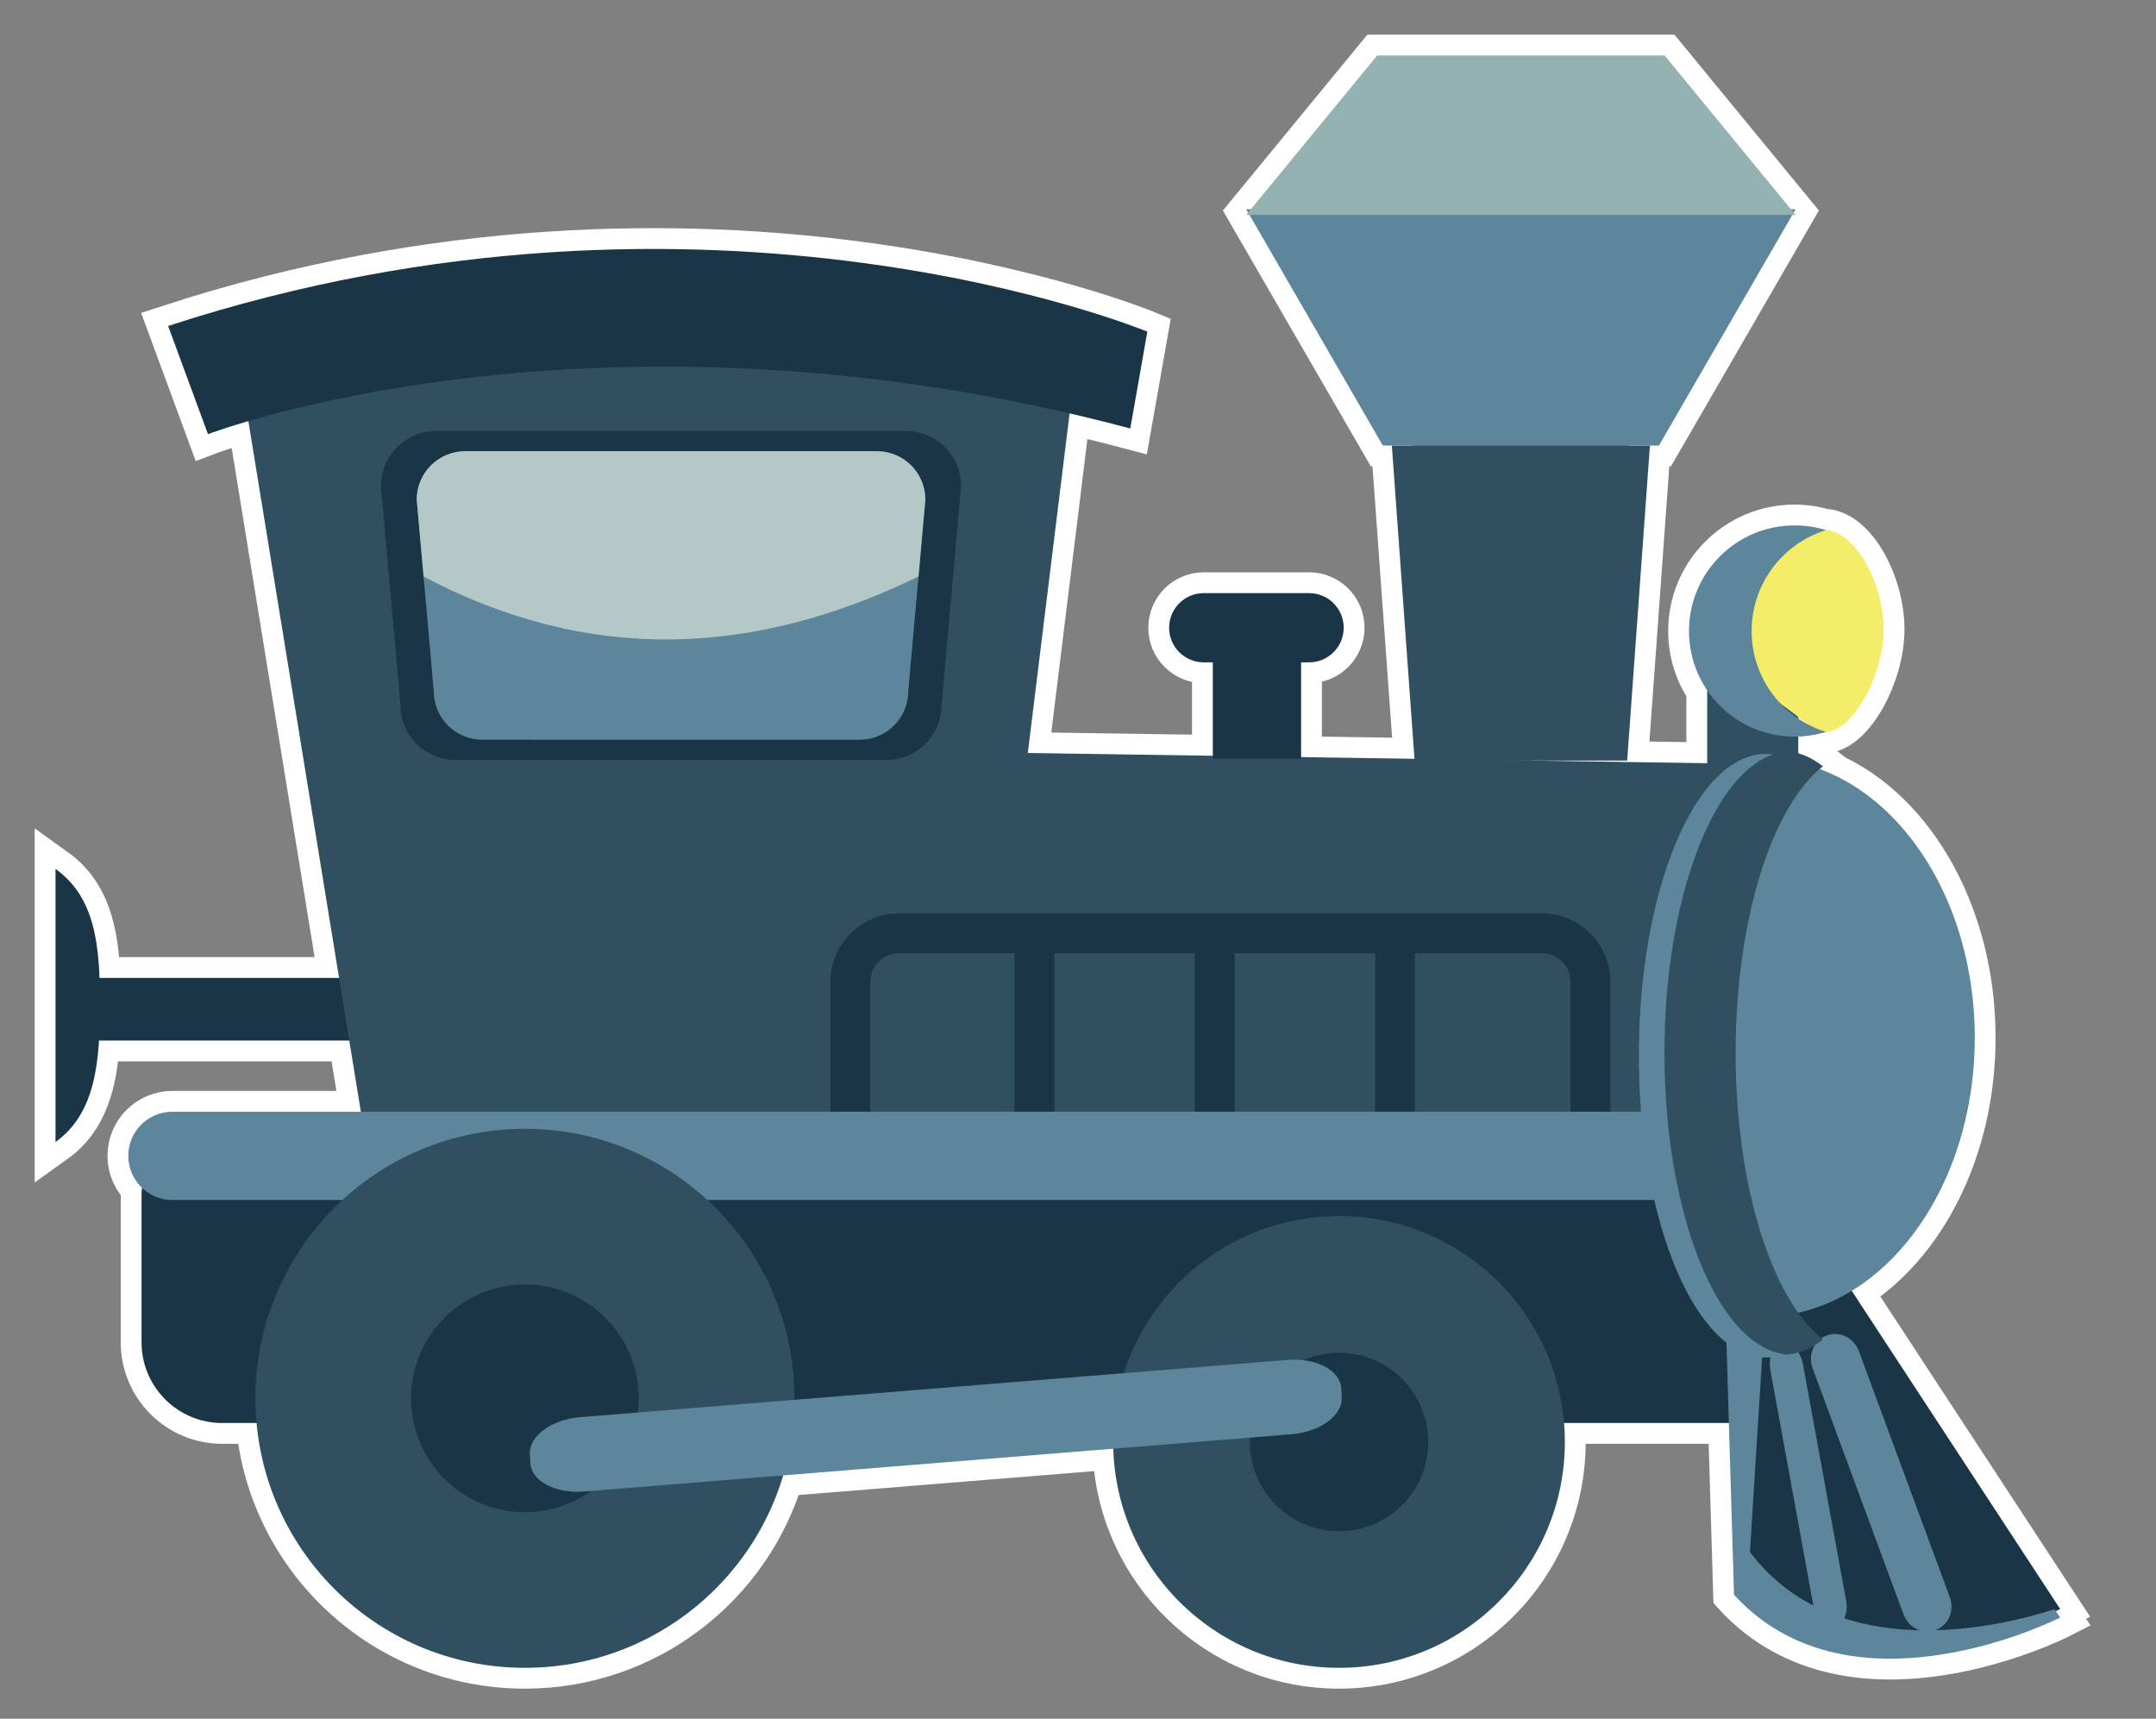 <?xml version="1.0" encoding="utf-8"?>
<!-- Generator: Adobe Illustrator 17.0.0, SVG Export Plug-In . SVG Version: 6.00 Build 0)  -->
<!DOCTYPE svg PUBLIC "-//W3C//DTD SVG 1.1 Basic//EN" "http://www.w3.org/Graphics/SVG/1.1/DTD/svg11-basic.dtd">
<svg version="1.1" baseProfile="basic" id="Слой_1"
	 xmlns="http://www.w3.org/2000/svg" xmlns:xlink="http://www.w3.org/1999/xlink" x="0px" y="0px" width="310.771px"
	 height="247.708px" viewBox="0 0 310.771 247.708" xml:space="preserve">
<rect x="0" y="0" width="310.771" height="247.708" fill="#808080" stroke="none"/>
<path fill="#5D869C" stroke="#FFFFFF" stroke-width="6" stroke-miterlimit="10" d="M296.956,231.893l-30.046-45.863
	c10.473-6.391,17.737-20.314,17.737-36.472c0-18.445-9.464-33.976-22.363-38.715c0.159-0.137,0.318-0.274,0.48-0.401
	c-1.141-0.892-2.33-1.529-3.556-1.878v-2.419c1.309-0.046,2.575-0.252,3.778-0.606c4.073-0.022,8.531-8.264,8.531-14.794
	c0-6.698-4.084-14.286-8.614-14.417c-1.343-0.391-2.759-0.604-4.229-0.604c-8.404,0-15.218,6.813-15.218,15.218
	c0,3.168,0.968,6.109,2.623,8.544v10.513l-25.306-0.381h13.772l3.28-45.406h1.302l19.219-33.235l0.196-0.339l-0.395-0.481L239.947,8
	h-41.441l-18.204,22.157l-0.395,0.481l0.196,0.339l19.222,33.235h1.299l3.266,45.152l-16.349-0.246V95.461h1.157
	c2.756,0,4.989-2.233,4.989-4.988c0-2.756-2.234-4.989-4.989-4.989h-15.186c-2.756,0-4.991,2.233-4.991,4.989
	c0,2.755,2.235,4.988,4.991,4.988h1.307v13.466l-26.669-0.401l6.024-48.94c2.885,0.666,5.798,1.382,8.747,2.166l2.459-13.952
	c0,0-63.189-26.26-141.145-0.82l5.744,15.592c0,0,2.023-0.773,5.822-1.881l13.074,80.25H14.343
	c-0.25-6.623-1.43-12.197-6.343-15.714v39.362c4.543-3.253,5.893-8.531,6.268-14.62h36.077l1.671,10.257H24.849
	c-3.514,0-6.359,2.848-6.359,6.357c0,1.813,0.761,3.445,1.977,4.603c-0.042,0.4-0.064,0.806-0.064,1.217v21.053
	c0,6.424,5.209,11.631,11.632,11.631h4.952c1.798,19.786,18.42,35.285,38.673,35.285c17.592,0,32.445-11.695,37.225-27.735
	l47.597-3.85c0.512,17.529,14.872,31.585,32.527,31.585c17.978,0,32.553-14.574,32.553-32.55c0-0.922-0.048-1.832-0.123-2.735
	h23.506c0.087,0,0.172-0.011,0.258-0.013l0.743,24.767c16.992,18.601,47.01,3.284,47.01,3.284l-0.623-0.922
	C296.73,232.012,296.956,231.893,296.956,231.893z M259.207,103.348c0.354,0.279,0.714,0.572,1.08,0.878
	c-0.37-0.207-0.73-0.428-1.08-0.664V103.348z"/>
<g id="__x0023_Layer_x0020_3">
	<g id="_414570208">
		<polygon fill="#1A3646" points="52.956,149.968 12.335,149.968 12.335,140.941 52.956,140.941 		"/>
		<path fill="#305061" d="M254.832,200.437l2.459-90.269l-109.142-1.643l6.566-53.341c0,0-63.19-23.797-119.812,0l23.798,146.072
			H254.56L254.832,200.437z"/>
		<polygon fill="#1A3646" points="146.234,133.419 146.234,160.226 151.981,160.226 151.981,133.419 		"/>
		<polygon fill="#1A3646" points="172.222,133.419 172.222,160.226 177.965,160.226 177.965,133.419 		"/>
		<polygon fill="#1A3646" points="198.207,133.419 198.207,160.226 203.954,160.226 203.954,133.419 		"/>
		<path fill="#1A3646" d="M125.446,162v-20.508c0-2.266,1.843-4.107,4.104-4.107h92.725c2.266,0,4.109,1.84,4.109,4.107V162h5.743
			v-20.508c0-5.432-4.42-9.852-9.852-9.852H129.55c-5.431,0-9.849,4.42-9.849,9.852V162H125.446z"/>
		<path fill="#1A3646" d="M260.577,193.457c0,6.424-5.208,11.631-11.631,11.631H32.036c-6.423,0-11.632-5.207-11.632-11.631v-21.053
			c0-6.422,5.209-11.632,11.632-11.632h216.91c6.423,0,11.631,5.211,11.631,11.632V193.457z"/>
		<path fill="#5D869C" d="M257.292,166.583c0,3.514-2.846,6.361-6.36,6.361H24.849c-3.514,0-6.359-2.848-6.359-6.361
			c0-3.509,2.845-6.357,6.359-6.357h226.083C254.445,160.226,257.292,163.074,257.292,166.583z"/>
		<path fill="#1A3646" d="M24.235,46.98l5.744,15.592c0,0,55.805-21.338,132.942-0.821l2.459-13.952
			C165.38,47.799,102.191,21.539,24.235,46.98z"/>
		<polygon fill="#305061" points="259.207,110.441 246.079,110.441 246.079,84.452 259.207,81.995 		"/>
		<path fill="#1A3646" d="M265.774,184.297l31.182,47.597c0,0-28.993,15.315-45.406-3.282l-1.095-37.749L265.774,184.297z"/>
		<path fill="#5D869C" d="M252.238,223.689l2.126-33.894l-5.55,2.298l1.132,37.749c16.992,18.601,47.01,3.284,47.01,3.284
			l-0.807-1.195C288.321,234.44,264.791,240.192,252.238,223.689z"/>
		<path fill="#5D869C" d="M281.054,230.204c0.71,1.931-0.203,4.047-2.045,4.729c-1.845,0.681-3.913-0.333-4.628-2.264
			l-13.108-35.477c-0.714-1.931,0.202-4.047,2.041-4.727c1.843-0.681,3.915,0.333,4.629,2.262L281.054,230.204z"/>
		<path fill="#5D869C" d="M266.107,230.699c0.34,1.856-0.436,3.548-1.732,3.784c-1.297,0.238-2.618-1.075-2.962-2.928l-6.228-34.107
			c-0.342-1.855,0.434-3.552,1.731-3.788c1.297-0.236,2.62,1.076,2.962,2.929L266.107,230.699z"/>
		<path fill="#1A3646" d="M135.731,101.578c0,4.396-3.564,7.958-7.963,7.958H65.677c-4.396,0-7.962-3.562-7.962-7.958l-2.807-31.511
			c0-4.396,3.561-7.962,7.96-7.962h67.709c4.396,0,7.961,3.566,7.961,7.962L135.731,101.578z"/>
		<path fill="#5D869C" d="M130.914,99.632c0,3.853-3.122,6.979-6.978,6.979H69.51c-3.853,0-6.982-3.127-6.982-6.979L60.069,72.01
			c0-3.853,3.123-6.978,6.976-6.978h59.355c3.855,0,6.98,3.125,6.98,6.978L130.914,99.632z"/>
		<path fill="#305061" d="M114.506,201.529c0,21.456-17.392,38.843-38.845,38.843s-38.842-17.387-38.842-38.843
			c0-21.451,17.389-38.842,38.842-38.842S114.506,180.079,114.506,201.529z"/>
		<path fill="#1A3646" d="M92.072,201.529c0,9.066-7.348,16.417-16.411,16.417c-9.065,0-16.412-7.351-16.412-16.417
			c0-9.062,7.347-16.412,16.412-16.412C84.724,185.118,92.072,192.467,92.072,201.529z"/>
		<path fill="#305061" d="M225.562,207.823c0,17.976-14.575,32.55-32.553,32.55c-17.979,0-32.552-14.574-32.552-32.55
			c0-17.98,14.573-32.554,32.552-32.554C210.987,175.268,225.562,189.842,225.562,207.823z"/>
		<path fill="#1A3646" d="M205.868,207.823c0,7.1-5.758,12.856-12.858,12.856c-7.098,0-12.856-5.756-12.856-12.856
			c0-7.102,5.758-12.857,12.856-12.857C200.11,194.966,205.868,200.72,205.868,207.823z"/>
		<polygon fill="#305061" points="234.545,109.618 203.907,109.618 200.623,64.212 237.825,64.212 		"/>
		<polygon fill="#5D869C" points="239.127,64.212 199.324,64.212 179.628,30.157 258.82,30.157 		"/>
		<polygon fill="#95B2B3" points="239.947,8 198.505,8 179.628,30.977 258.82,30.977 		"/>
		<polygon fill="#1A3646" points="187.54,109.348 174.818,109.348 174.818,90.061 187.54,90.061 		"/>
		<path fill="#5D869C" d="M254.01,189.769c16.921,0,30.637-18.002,30.637-40.21c0-22.209-13.716-40.211-30.637-40.211
			c0,0-6.563,13.128-5.471,40.484C249.635,177.184,254.01,189.769,254.01,189.769z"/>
		<path fill="#305061" d="M250.18,151.747c0-19.26,5.275-35.583,12.583-41.304c-1.808-1.413-3.735-2.19-5.743-2.19
			c-10.124,0-18.33,19.47-18.33,43.494c0,24.02,8.206,43.493,18.33,43.493c2.008,0,3.935-0.777,5.743-2.194
			C255.455,187.33,250.18,171.003,250.18,151.747z"/>
		<path fill="#5D869C" d="M239.921,151.747c0-21.829,6.78-39.899,15.611-43.015c-0.322-0.041-0.646-0.069-0.973-0.069
			c-10.124,0-18.331,19.473-18.331,43.493c0,24.024,8.207,43.494,18.331,43.494c0.913,0,1.81-0.167,2.687-0.477
			C247.59,193.933,239.921,174.968,239.921,151.747z"/>
		<path fill="#F4ED69" d="M271.517,90.745c0,7.706-6.208,17.802-10.666,13.951c-6.018-5.197-10.67-6.245-10.67-13.951
			c0-7.702,4.652-10.941,10.67-13.949C266.118,74.16,271.517,83.043,271.517,90.745z"/>
		<path fill="#1A3646" d="M14.407,144.69c0,8.257-0.591,15.735-6.407,19.899v-39.362C13.815,129.39,14.407,136.43,14.407,144.69z"/>
		<path fill="#B4C9C7" d="M132.392,83.086l0.988-11.075c0-3.853-3.125-6.978-6.98-6.978H67.045c-3.853,0-6.976,3.125-6.976,6.978
			c0.328,3.692,0.658,7.384,0.986,11.075C84.834,95.684,108.613,94.679,132.392,83.086z"/>
		<path fill="#5D869C" d="M252.485,90.942c0-6.832,4.504-12.616,10.706-14.536c-1.426-0.446-2.943-0.683-4.517-0.683
			c-8.404,0-15.218,6.813-15.218,15.218c0,8.411,6.815,15.223,15.218,15.223c1.574,0,3.09-0.241,4.517-0.682
			C256.989,103.562,252.485,97.781,252.485,90.942z"/>
		<path fill="#1A3646" d="M193.686,90.472c0,2.755-2.234,4.988-4.989,4.988h-15.186c-2.756,0-4.991-2.233-4.991-4.988
			c0-2.756,2.235-4.989,4.991-4.989h15.186C191.452,85.483,193.686,87.716,193.686,90.472z"/>
		<path fill="#5D869C" d="M193.4,201.391c0.133,2.604-3.114,4.987-7.257,5.32l-101.958,8.248c-4.14,0.334-7.603-1.505-7.739-4.107
			l-0.066-1.288c-0.133-2.604,3.115-4.984,7.255-5.32l101.96-8.249c4.14-0.334,7.604,1.505,7.739,4.106L193.4,201.391z"/>
	</g>
</g>
</svg>
